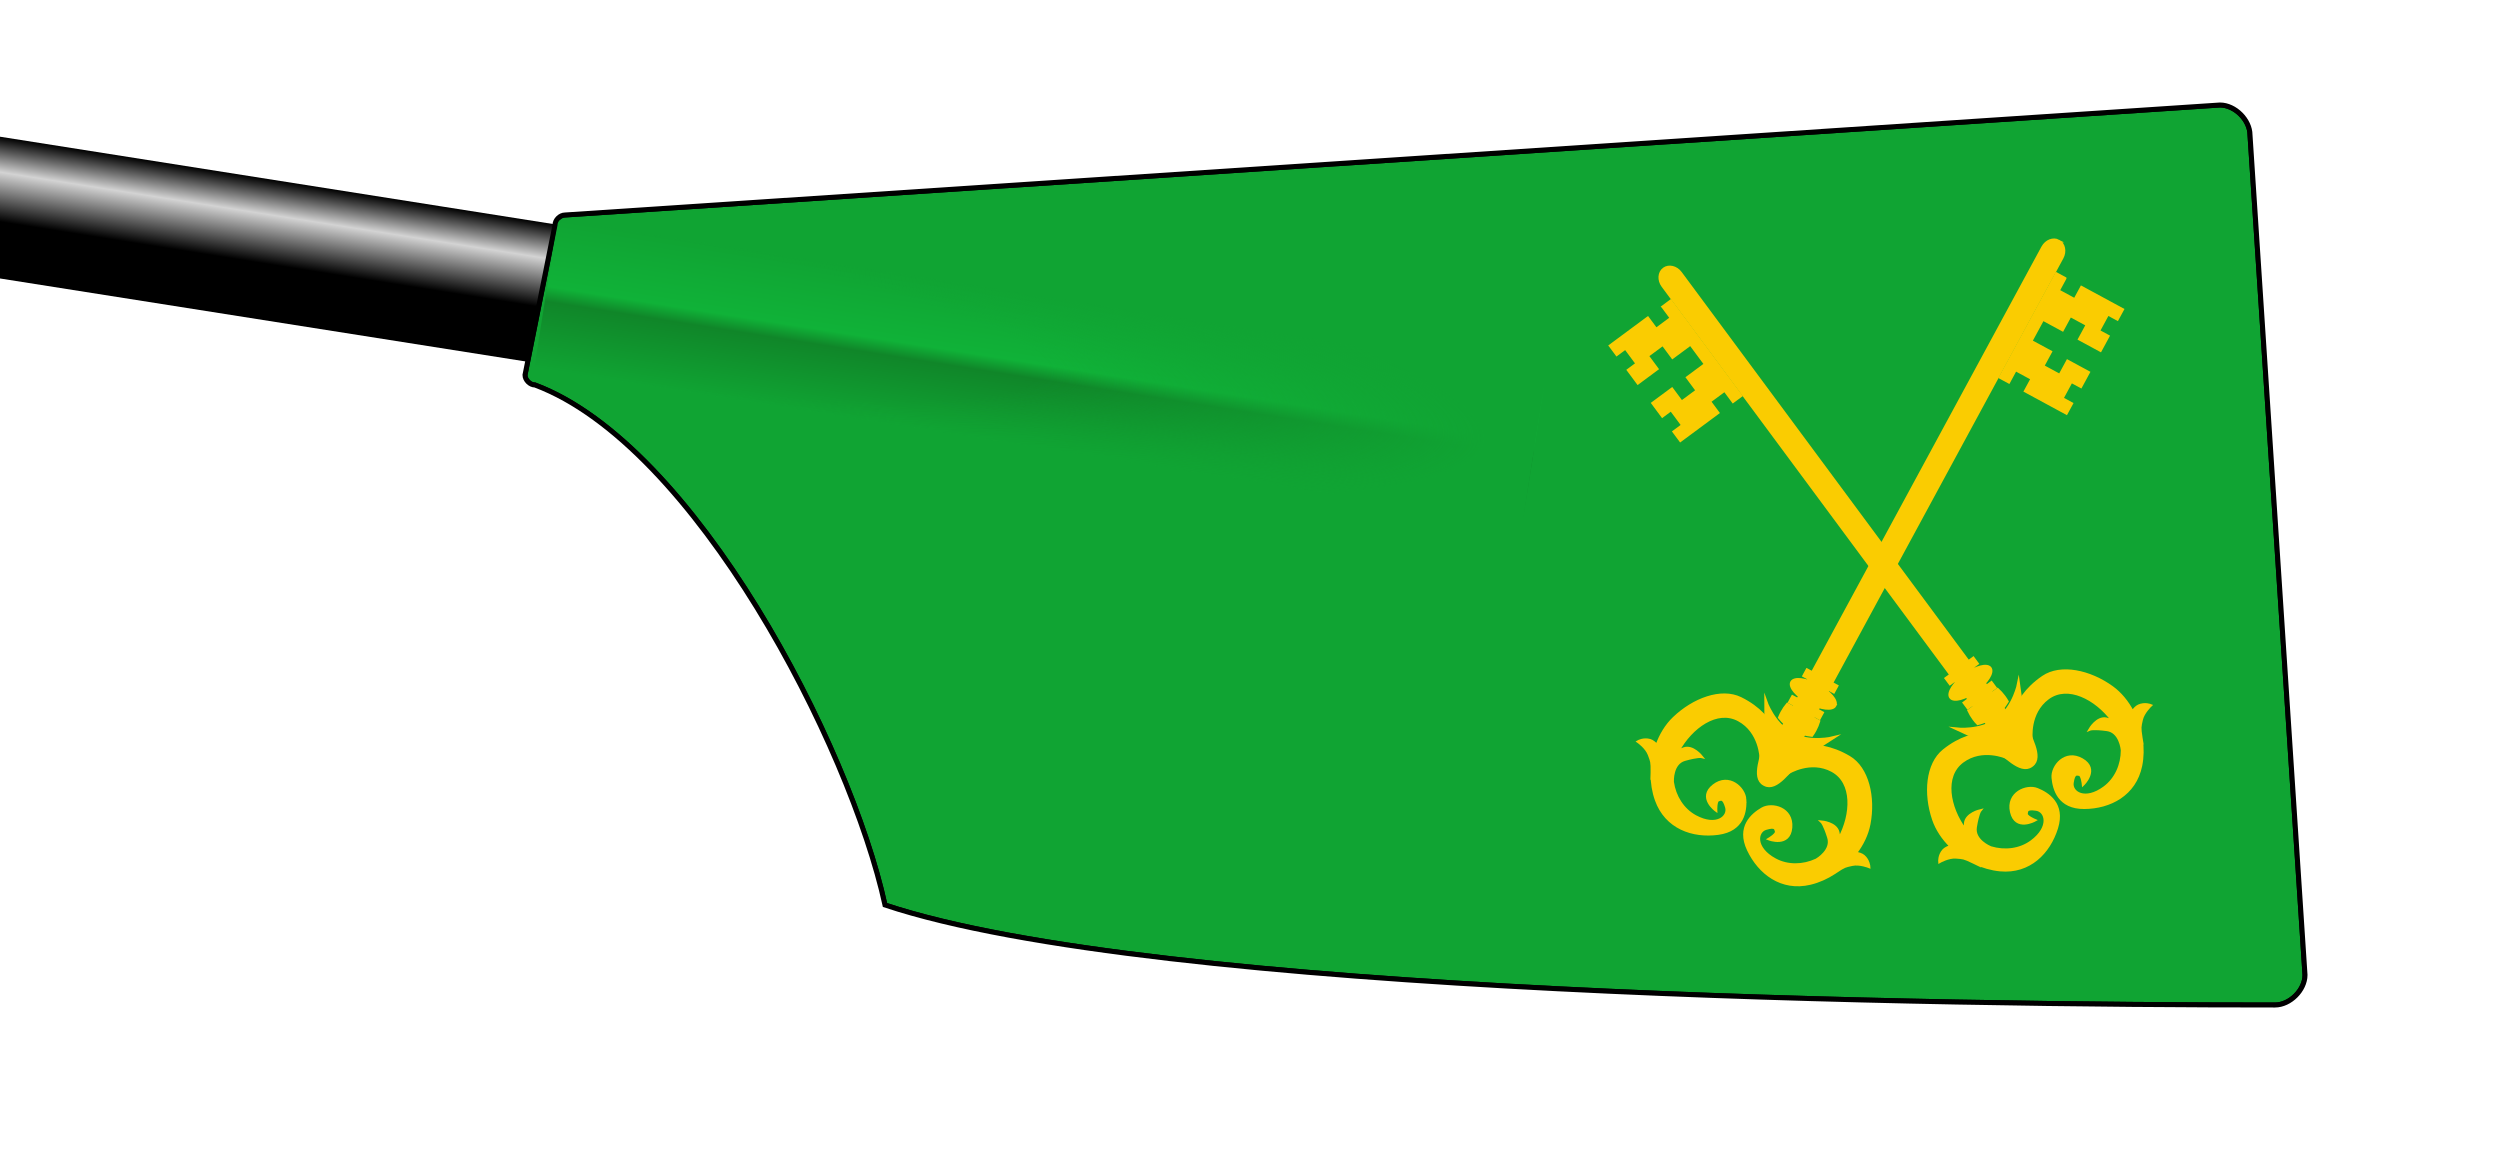 <?xml version="1.0" encoding="UTF-8" standalone="no"?>
<!--
I, the author of this work, hereby publish it under the following license:
Permission is granted to copy, distribute and/or modify this document under the 
terms of the GNU Free Documentation License, Version 1.2 or any later version 
published by the Free Software Foundation; with no Invariant Sections, no 
Front-Cover Texts, and no Back-Cover Texts. A copy of the license is included 
in the section entitled "GNU Free Documentation License".

This file is based on the template originaly found here: 
http://commons.wikimedia.org/wiki/Image:Rowing_Blade_Template.svg
For help on editing this file, please see that url.

Template by: Gary van der Merwe 2006
Derived work by:                                   <- Put your name here!
-->

<svg
   width="500"
   height="230"
   id="svg4726"
   version="1.1"
   inkscape:version="1.4 (e7c3feb1, 2024-10-09)"
   sodipodi:docname="St_Peters_Women_Rowing_Blade.svg"
   inkscape:export-filename="Hertford_W1_Rowing_Blade.svg"
   inkscape:export-xdpi="96"
   inkscape:export-ydpi="96"
   xml:space="preserve"
   xmlns:inkscape="http://www.inkscape.org/namespaces/inkscape"
   xmlns:sodipodi="http://sodipodi.sourceforge.net/DTD/sodipodi-0.dtd"
   xmlns:xlink="http://www.w3.org/1999/xlink"
   xmlns="http://www.w3.org/2000/svg"
   xmlns:svg="http://www.w3.org/2000/svg"
   xmlns:rdf="http://www.w3.org/1999/02/22-rdf-syntax-ns#"
   xmlns:cc="http://creativecommons.org/ns#"
   xmlns:dc="http://purl.org/dc/elements/1.1/"><sodipodi:namedview
     pagecolor="#ffffff"
     bordercolor="#666666"
     borderopacity="1"
     objecttolerance="10"
     gridtolerance="10"
     guidetolerance="10"
     inkscape:pageopacity="0"
     inkscape:pageshadow="2"
     inkscape:window-width="2040"
     inkscape:window-height="1347"
     id="namedview4769"
     showgrid="false"
     inkscape:zoom="2.4251875"
     inkscape:cx="259.77373"
     inkscape:cy="197.92284"
     inkscape:window-x="167"
     inkscape:window-y="25"
     inkscape:window-maximized="0"
     inkscape:current-layer="g47816"
     inkscape:showpageshadow="2"
     inkscape:pagecheckerboard="0"
     inkscape:deskcolor="#d1d1d1" /><defs
     id="defs4728"><inkscape:path-effect
       effect="powerclip"
       message=""
       id="path-effect8"
       is_visible="true"
       lpeversion="1"
       inverse="true"
       flatten="false"
       hide_clip="false" /><inkscape:path-effect
       effect="powerclip"
       message=""
       id="path-effect5"
       is_visible="true"
       lpeversion="1"
       inverse="true"
       flatten="false"
       hide_clip="false" /><linearGradient
       y2="15"
       y1="-15"
       x2="0"
       gradientUnits="userSpaceOnUse"
       id="linearGradient20280"><stop
         id="stop20282"
         style="stop-color:#10a433;stop-opacity:1;"
         offset="0" /><stop
         id="stop20284"
         style="stop-color:#10b238;stop-opacity:1;"
         offset="0.45" /><stop
         id="stop20286"
         style="stop-color:#108629;stop-opacity:1;"
         offset="0.55" /><stop
         id="stop20288"
         style="stop-color:#10a433;stop-opacity:1;"
         offset="1" /></linearGradient><radialGradient
       spreadMethod="pad"
       id="radialGradient20274"
       cx="0"
       cy="0"
       r="77.46"
       gradientTransform="scale(2.582,0.387)"
       fx="0"
       fy="0"
       gradientUnits="userSpaceOnUse"><stop
         offset="0.5"
         style="stop-color:#10a433;stop-opacity:0;"
         id="stop20276" /><stop
         offset="0.95"
         style="stop-color:#10a433;stop-opacity:1;"
         id="stop20278" /></radialGradient><linearGradient
       id="loomGradient"
       gradientUnits="userSpaceOnUse"
       x2="0"
       y1="-14"
       y2="14"><stop
         offset="0%"
         style="stop-color:black;"
         id="stop4731" /><stop
         offset="25%"
         style="stop-color:lightgray;"
         id="stop4733" /><stop
         offset="60%"
         style="stop-color:black;"
         id="stop4735" /></linearGradient><!-- Ensure these colors match up with the background of the spoon--><path
       id="spoonPath"
       d="M 105,75 C 105,76 106,77 107,77 C 139,89 170,149 177,181 C 231,199 389,201 455,201 C 458,201 461,198 461,195 L 450,27 C 450,24 447,21 444,21 L 113,43 C 112,43 111,44 111,45  Z" /><linearGradient
       inkscape:collect="always"
       xlink:href="#loomGradient"
       id="linearGradient16448"
       gradientUnits="userSpaceOnUse"
       gradientTransform="translate(117,41)"
       y1="-14"
       x2="0"
       y2="14" /><radialGradient
       inkscape:collect="always"
       xlink:href="#radialGradient20274"
       id="radialGradient20215"
       gradientUnits="userSpaceOnUse"
       gradientTransform="matrix(2.582,0,0,0.387,117,41)"
       cx="0"
       cy="0"
       fx="0"
       fy="0"
       r="77.46" /><linearGradient
       inkscape:collect="always"
       xlink:href="#linearGradient20280"
       id="linearGradient20218"
       gradientUnits="userSpaceOnUse"
       gradientTransform="translate(117,41)"
       y1="-15"
       x2="0"
       y2="15" /><clipPath
       clipPathUnits="userSpaceOnUse"
       id="clipPath4"><use
         style="fill:#ffffff;fill-opacity:0;stroke:#000000;stroke-width:1.002;stroke-dasharray:none"
         id="use5"
         strokewidth="1"
         xlink:href="#spoonPath"
         x="0"
         y="0"
         width="500"
         height="230"
         inkscape:label="spoon clip" /></clipPath><clipPath
       clipPathUnits="userSpaceOnUse"
       id="clipPath5-6"><circle
         style="display:none;fill:#ffffff;fill-opacity:1;stroke:#000000;stroke-width:0;stroke-dasharray:none;stroke-opacity:1"
         id="circle5-2"
         cx="418.251"
         cy="52.585"
         r="0.638"
         d="m 418.89,52.585 a 0.638,0.638 0 0 1 -0.638,0.638 0.638,0.638 0 0 1 -0.638,-0.638 0.638,0.638 0 0 1 0.638,-0.638 0.638,0.638 0 0 1 0.638,0.638 z" /><path
         id="lpe_path-effect5-8"
         style="fill:#ffffff;fill-opacity:1;stroke:#000000;stroke-width:0;stroke-dasharray:none;stroke-opacity:1"
         class="powerclip"
         d="m 373.443,42.733 h 55.281 V 177.577 h -55.281 z m 45.447,9.851 a 0.638,0.638 0 0 0 -0.638,-0.638 0.638,0.638 0 0 0 -0.638,0.638 0.638,0.638 0 0 0 0.638,0.638 0.638,0.638 0 0 0 0.638,-0.638 z" /></clipPath><inkscape:path-effect
       effect="powerclip"
       message=""
       id="path-effect5-5"
       is_visible="true"
       lpeversion="1"
       inverse="true"
       flatten="false"
       hide_clip="false" /><clipPath
       clipPathUnits="userSpaceOnUse"
       id="clipPath7"><path
         style="display:block;fill:#ffffff;fill-opacity:1;stroke:#000000;stroke-width:0;stroke-dasharray:none;stroke-opacity:1"
         d="m 417.624,51.83 c 0.257,-0.324 1.463,0.189 2.028,0.81 0.565,0.621 1.335,1.755 1.181,1.971 -0.154,0.216 -1.617,-0.729 -1.9,-1.053 -0.282,-0.324 -1.515,-1.404 -1.309,-1.728 z"
         id="path8"
         inkscape:label="eye" /></clipPath><path
       id="SVGID_7_"
       d="M261.113,3.5H10.092c0,0,0,138.937,0,258.714c0,161.081,140,299,251.714,341    c118.286-39,251.714-175.92,251.714-337c0-119.778,0-262.714,0-262.714H261.113z" /><path
       id="SVGID_3_"
       d="M261.207,44.003H44.092c0,0,0,120.17,0,223.768c0,139.324,121.09,258.613,217.714,294.941     C364.115,528.979,479.52,410.553,479.52,271.231c0-103.599,0-227.228,0-227.228H261.207z" /><rect
       id="SVGID_5_"
       x="261.806"
       y="44.003"
       width="217.714"
       height="518.709" /><rect
       id="SVGID_4_"
       x="44.092"
       y="44.003"
       width="217.714"
       height="518.709" /></defs><!-- loom of the blade --><!-- Any thing in here will be cliped to the shape of the spoon --><rect
     style="fill:none"
     id="background"
     height="230"
     width="500"
     y="0"
     x="0" /><rect
     style="fill:url(#linearGradient16448)"
     transform="matrix(0.988,0.156,-0.156,0.988,0,0)"
     x="-83"
     y="27"
     height="28"
     width="200"
     id="shaft" /><g
     id="g47816"
     inkscape:label="spoon"
     clip-path="url(#clipPath4)"><use
       style="fill:#10a433;fill-opacity:1;stroke:#000000;stroke-opacity:1"
       id="spoon_face"
       strokewidth="1"
       xlink:href="#spoonPath"
       x="0"
       y="0"
       width="500"
       height="230"
       inkscape:label="spoon face" /><rect
       transform="matrix(0.988,0.156,-0.156,0.988,0,0)"
       style="fill:url(#linearGradient20218);stroke:none"
       id="transverse_gradient"
       class="spoon"
       width="200"
       height="30"
       y="26"
       x="117" /><rect
       transform="matrix(0.988,0.156,-0.156,0.988,0,0)"
       style="fill:url(#radialGradient20215);stroke:none"
       id="longitudinal_gradient"
       class="spoon"
       width="200"
       height="30"
       y="26"
       x="117" /><g
       id="g16"
       transform="matrix(0.623,-0.044,0.044,0.623,270.487,-51.088)"
       inkscape:label="keys"><path
         fill="url(#SVGID_147_)"
         stroke="#000000"
         stroke-width="0.88"
         stroke-miterlimit="10"
         d="m 101.6,345.839 c 0.077,-3.626 -4.558,-8.613 -9.723,-5.141 -5.165,3.473 0.198,7.937 0.198,7.937 0,0 0.09,-3.028 1.007,-3.232 0.917,-0.203 1.724,-0.663 2.419,2.471 0.695,3.134 -3.615,6.417 -10.153,2.254 -3.842,-2.446 -6.173,-6.833 -6.498,-11.523 0.005,-0.329 0.162,-6.008 4.392,-6.883 4.356,-0.903 5.439,-0.541 5.439,-0.541 0,0 -2.576,-3.789 -5.473,-2.95 -0.809,0.233 -1.509,0.578 -2.104,0.95 0.067,-0.111 0.13,-0.223 0.201,-0.333 4.668,-7.332 13.4,-12.8 20.079,-8.547 6.679,4.253 6.214,12.633 6.214,12.633 0,0 5.526,-6.537 4.534,-9.138 -0.992,-2.6 -3.724,-6.899 -9.664,-10.353 -5.94,-3.454 -15.053,-0.79 -21.785,4.836 -2.542,2.123 -4.587,5.013 -6.013,8.275 -0.603,-0.761 -1.323,-1.461 -2.083,-1.747 -2.013,-0.756 -3.827,0.134 -3.827,0.134 0,0 2.552,2.074 3.231,4.41 0.643,2.213 0.784,2.255 0.503,5.652 -0.011,0.12 -0.021,0.239 -0.03,0.359 -0.007,0.079 -0.012,0.15 -0.02,0.233 l 0.003,-0.005 c -0.205,2.841 0.036,5.705 0.789,8.402 2.541,9.101 10.864,12.628 19.008,12.103 8.147,-0.523 9.278,-6.629 9.356,-10.256 z"
         id="path548"
         style="fill:#facc01;fill-opacity:1;stroke:#facc01;stroke-opacity:1" /><path
         fill="url(#SVGID_148_)"
         stroke="#000000"
         stroke-width="0.88"
         stroke-miterlimit="10"
         d="m 101.535,362.01 c 2.97,7.603 9.687,13.65 19.008,12.104 2.762,-0.46 5.459,-1.454 7.947,-2.841 l -0.004,0.004 c 0.073,-0.042 0.134,-0.076 0.203,-0.116 0.104,-0.06 0.209,-0.118 0.312,-0.179 2.96,-1.691 3.057,-1.582 5.334,-1.935 2.404,-0.374 5.362,1.062 5.362,1.062 0,0 0.04,-2.021 -1.498,-3.524 -0.58,-0.567 -1.519,-0.923 -2.463,-1.147 2.353,-2.672 4.105,-5.748 4.955,-8.95 2.249,-8.479 0.807,-17.864 -4.836,-21.785 -5.643,-3.921 -10.694,-4.578 -13.47,-4.375 -2.776,0.202 -6.361,7.974 -6.361,7.974 0,0 7.397,-3.967 14.076,0.285 6.679,4.252 5.419,14.478 0.75,21.81 -0.07,0.11 -0.145,0.214 -0.217,0.322 0.086,-0.696 0.102,-1.476 -0.028,-2.307 -0.467,-2.979 -4.989,-3.711 -4.989,-3.711 0,0 0.786,0.828 1.812,5.157 0.997,4.203 -4.082,6.749 -4.378,6.893 -4.387,1.69 -9.349,1.433 -13.19,-1.013 -6.539,-4.163 -5.388,-9.458 -2.254,-10.152 3.134,-0.696 3.059,0.229 3.263,1.146 0.204,0.918 -2.502,2.28 -2.502,2.28 0,0 6.314,2.97 7.275,-3.179 0.96,-6.148 -5.519,-8.239 -8.772,-6.635 -3.252,1.602 -8.307,5.211 -5.335,12.812 z"
         id="path551"
         style="fill:#facc01;fill-opacity:1;stroke:#facc01;stroke-opacity:1" /><path
         fill="url(#SVGID_149_)"
         stroke="#000000"
         stroke-width="0.88"
         stroke-miterlimit="10"
         d="m 214.387,174.512 c -1.651,-1.051 -3.997,-0.321 -5.24,1.632 l -95.59,150.136 5.978,3.806 95.591,-150.136 c 1.242,-1.952 0.912,-4.387 -0.739,-5.438 z"
         id="path554"
         style="fill:#facc01;fill-opacity:1;stroke:#facc01;stroke-opacity:1" /><polygon
         fill="url(#SVGID_150_)"
         stroke="#000000"
         stroke-width="0.88"
         stroke-miterlimit="10"
         points="197.712,214.676 202.756,217.888 200.338,221.686 210.052,227.871 212.978,229.734 214.882,226.746 211.955,224.882 215.266,219.683 218.192,221.546 220.988,217.155 214.512,213.033 211.716,217.423 206.548,214.132 209.343,209.742 203.303,205.896 207.585,199.17 213.625,203.016 216.42,198.626 221.589,201.917 218.794,206.307 225.27,210.43 228.064,206.04 225.139,204.177 228.448,198.978 231.375,200.84 233.279,197.851 230.352,195.988 220.637,189.803 218.219,193.602 213.176,190.39 215.593,186.592 215.594,186.591 212.916,184.887 192.617,216.77 195.294,218.475 "
         id="polygon557"
         style="fill:#facc01;fill-opacity:1;stroke:#facc01;stroke-opacity:1" /><polygon
         fill="url(#SVGID_151_)"
         stroke="#000000"
         stroke-width="0.88"
         stroke-miterlimit="10"
         points="124.328,305.789 133.544,311.657 132.354,313.525 123.139,307.657 "
         id="polygon560"
         style="fill:#facc01;fill-opacity:1;stroke:#facc01;stroke-opacity:1" /><polygon
         fill="url(#SVGID_152_)"
         stroke="#000000"
         stroke-width="0.88"
         stroke-miterlimit="10"
         points="119.094,314.009 128.311,319.876 127.2,321.62 117.984,315.752 "
         id="polygon563"
         style="fill:#facc01;fill-opacity:1;stroke:#facc01;stroke-opacity:1" /><path
         fill="url(#SVGID_153_)"
         stroke="#000000"
         stroke-width="0.88"
         stroke-miterlimit="10"
         d="m 132.467,317.885 c -0.92,1.445 -4.649,0.716 -8.329,-1.627 -3.68,-2.343 -5.917,-5.413 -4.998,-6.857 0.92,-1.444 4.648,-0.716 8.329,1.626 3.68,2.343 5.917,5.413 4.998,6.858 z"
         id="path566"
         style="fill:#facc01;fill-opacity:1;stroke:#facc01;stroke-opacity:1" /><path
         fill="url(#SVGID_154_)"
         stroke="#000000"
         stroke-width="0.88"
         stroke-miterlimit="10"
         d="m 117.273,316.35 c -0.692,0.715 -1.346,1.533 -1.928,2.447 -0.348,0.546 -0.654,1.1 -0.92,1.656 1.1,1.574 2.52,3.126 4.321,4.273 0.027,0.018 0.052,0.037 0.079,0.055 0.027,0.017 0.056,0.031 0.083,0.047 1.733,1.104 3.658,1.73 5.485,2.071 0.411,-0.496 0.801,-1.03 1.164,-1.601 0.583,-0.915 1.047,-1.853 1.402,-2.782 z"
         id="path569"
         style="fill:#facc01;fill-opacity:1;stroke:#facc01;stroke-opacity:1" /><path
         fill="url(#SVGID_155_)"
         stroke="#000000"
         stroke-width="0.88"
         stroke-miterlimit="10"
         d="m 118.113,325.899 c -0.027,-0.018 -0.055,-0.032 -0.083,-0.048 -0.027,-0.019 -0.051,-0.038 -0.078,-0.055 -5.542,-3.528 -7.499,-10.901 -7.499,-10.901 0,0 -0.495,8.611 -1.289,12.745 -0.793,4.133 -4.962,11.368 -1.164,13.786 0.027,0.017 0.056,0.031 0.084,0.046 0.026,0.018 0.05,0.039 0.077,0.056 3.799,2.419 8.59,-4.419 11.999,-6.888 3.41,-2.468 11.003,-6.56 11.003,-6.56 0,0 -7.507,1.348 -13.05,-2.181 z"
         id="path572"
         style="fill:#facc01;fill-opacity:1;stroke:#facc01;stroke-opacity:1" /><path
         fill="url(#SVGID_156_)"
         stroke="#000000"
         stroke-width="0.88"
         stroke-miterlimit="10"
         d="m 209.794,356.096 c 8.145,0.525 16.467,-3.001 19.008,-12.103 0.753,-2.697 0.994,-5.561 0.789,-8.402 l 0.003,0.005 c -0.008,-0.083 -0.013,-0.154 -0.02,-0.233 -0.009,-0.12 -0.019,-0.239 -0.03,-0.359 -0.28,-3.397 -0.139,-3.439 0.503,-5.652 0.679,-2.336 3.231,-4.41 3.231,-4.41 0,0 -1.813,-0.89 -3.827,-0.134 -0.759,0.286 -1.48,0.986 -2.083,1.747 -1.426,-3.263 -3.471,-6.152 -6.013,-8.275 -6.732,-5.625 -15.845,-8.29 -21.785,-4.836 -5.94,3.454 -8.672,7.753 -9.664,10.353 -0.992,2.601 4.534,9.138 4.534,9.138 0,0 -0.464,-8.381 6.214,-12.633 6.678,-4.252 15.411,1.215 20.079,8.547 0.07,0.11 0.133,0.222 0.201,0.333 -0.595,-0.373 -1.295,-0.717 -2.104,-0.95 -2.896,-0.838 -5.473,2.95 -5.473,2.95 0,0 1.083,-0.362 5.439,0.541 4.23,0.875 4.387,6.554 4.392,6.883 -0.325,4.69 -2.656,9.077 -6.498,11.523 -6.538,4.163 -10.849,0.88 -10.153,-2.254 0.696,-3.134 1.502,-2.674 2.419,-2.471 0.917,0.204 1.007,3.232 1.007,3.232 0,0 5.362,-4.464 0.198,-7.937 -5.165,-3.472 -9.8,1.514 -9.723,5.141 0.077,3.627 1.212,9.732 9.356,10.256 z"
         id="path575"
         style="fill:#facc01;fill-opacity:1;stroke:#facc01;stroke-opacity:1" /><path
         fill="url(#SVGID_157_)"
         stroke="#000000"
         stroke-width="0.88"
         stroke-miterlimit="10"
         d="m 195.17,349.195 c -3.253,-1.604 -9.732,0.487 -8.772,6.635 0.961,6.149 7.275,3.179 7.275,3.179 0,0 -2.706,-1.362 -2.502,-2.28 0.204,-0.917 0.128,-1.842 3.263,-1.146 3.134,0.695 4.285,5.989 -2.254,10.152 -3.842,2.446 -8.803,2.703 -13.19,1.013 -0.296,-0.144 -5.375,-2.689 -4.378,-6.893 1.025,-4.329 1.812,-5.157 1.812,-5.157 0,0 -4.522,0.731 -4.989,3.711 -0.13,0.831 -0.114,1.61 -0.028,2.307 -0.072,-0.108 -0.147,-0.212 -0.217,-0.322 -4.668,-7.332 -5.928,-17.558 0.75,-21.81 6.679,-4.252 14.076,-0.285 14.076,-0.285 0,0 -3.585,-7.772 -6.361,-7.974 -2.776,-0.202 -7.827,0.455 -13.47,4.375 -5.643,3.921 -7.084,13.306 -4.836,21.785 0.849,3.202 2.602,6.277 4.955,8.95 -0.944,0.224 -1.884,0.58 -2.463,1.147 -1.537,1.504 -1.498,3.524 -1.498,3.524 0,0 2.958,-1.436 5.362,-1.062 2.277,0.354 2.375,0.244 5.334,1.935 0.103,0.061 0.208,0.12 0.312,0.179 0.069,0.04 0.13,0.074 0.203,0.116 l -0.004,-0.004 c 2.488,1.387 5.185,2.381 7.947,2.841 9.321,1.547 16.038,-4.501 19.008,-12.104 2.972,-7.598 -2.082,-11.207 -5.335,-12.812 z"
         id="path578"
         style="fill:#facc01;fill-opacity:1;stroke:#facc01;stroke-opacity:1" /><path
         fill="url(#SVGID_158_)"
         stroke="#000000"
         stroke-width="0.88"
         stroke-miterlimit="10"
         d="m 87.654,174.512 c 1.651,-1.051 3.997,-0.321 5.24,1.632 l 95.59,150.136 -5.978,3.806 -95.591,-150.137 c -1.242,-1.951 -0.912,-4.386 0.739,-5.437 z"
         id="path581"
         style="fill:#facc01;fill-opacity:1;stroke:#facc01;stroke-opacity:1" /><polygon
         fill="url(#SVGID_159_)"
         stroke="#000000"
         stroke-width="0.88"
         stroke-miterlimit="10"
         points="104.329,214.676 99.285,217.888 101.703,221.686 91.989,227.871 89.062,229.734 87.159,226.746 90.086,224.882 86.775,219.683 83.849,221.546 81.053,217.155 87.529,213.033 90.325,217.423 95.493,214.132 92.698,209.742 98.738,205.896 94.456,199.17 88.416,203.016 85.621,198.626 80.452,201.917 83.247,206.307 76.771,210.43 73.977,206.04 76.902,204.177 73.593,198.978 70.665,200.84 68.762,197.851 71.689,195.988 81.404,189.803 83.822,193.602 88.865,190.39 86.448,186.592 86.447,186.591 89.125,184.887 109.424,216.77 106.747,218.475 "
         id="polygon584"
         style="fill:#facc01;fill-opacity:1;stroke:#facc01;stroke-opacity:1" /><polygon
         fill="url(#SVGID_160_)"
         stroke="#000000"
         stroke-width="0.88"
         stroke-miterlimit="10"
         points="177.713,305.789 168.497,311.657 169.686,313.525 178.902,307.657 "
         id="polygon587"
         style="fill:#facc01;fill-opacity:1;stroke:#facc01;stroke-opacity:1" /><polygon
         fill="url(#SVGID_161_)"
         stroke="#000000"
         stroke-width="0.88"
         stroke-miterlimit="10"
         points="182.947,314.009 173.73,319.876 174.841,321.62 184.057,315.752 "
         id="polygon590"
         style="fill:#facc01;fill-opacity:1;stroke:#facc01;stroke-opacity:1" /><path
         fill="url(#SVGID_162_)"
         stroke="#000000"
         stroke-width="0.88"
         stroke-miterlimit="10"
         d="m 169.574,317.885 c 0.92,1.445 4.649,0.716 8.329,-1.627 3.68,-2.343 5.917,-5.413 4.998,-6.857 -0.92,-1.444 -4.648,-0.716 -8.329,1.626 -3.68,2.343 -5.917,5.413 -4.998,6.858 z"
         id="path593"
         style="fill:#facc01;fill-opacity:1;stroke:#facc01;stroke-opacity:1" /><path
         fill="url(#SVGID_163_)"
         stroke="#000000"
         stroke-width="0.88"
         stroke-miterlimit="10"
         d="m 184.768,316.35 c 0.692,0.715 1.346,1.533 1.928,2.447 0.348,0.546 0.654,1.1 0.92,1.656 -1.1,1.574 -2.52,3.126 -4.321,4.273 -0.027,0.018 -0.052,0.037 -0.079,0.055 -0.027,0.017 -0.056,0.031 -0.083,0.047 -1.733,1.104 -3.658,1.73 -5.485,2.071 -0.411,-0.496 -0.801,-1.03 -1.164,-1.601 -0.583,-0.915 -1.047,-1.853 -1.402,-2.782 z"
         id="path596"
         style="fill:#facc01;fill-opacity:1;stroke:#facc01;stroke-opacity:1" /><path
         fill="url(#SVGID_164_)"
         stroke="#000000"
         stroke-width="0.88"
         stroke-miterlimit="10"
         d="m 183.928,325.899 c 0.027,-0.018 0.055,-0.032 0.083,-0.048 0.027,-0.019 0.051,-0.038 0.078,-0.055 5.542,-3.528 7.499,-10.901 7.499,-10.901 0,0 0.495,8.611 1.289,12.745 0.793,4.133 4.962,11.368 1.164,13.786 -0.027,0.017 -0.056,0.031 -0.084,0.046 -0.026,0.018 -0.05,0.039 -0.077,0.056 -3.799,2.419 -8.59,-4.419 -11.999,-6.888 -3.41,-2.468 -11.003,-6.56 -11.003,-6.56 0,0 7.507,1.348 13.05,-2.181 z"
         id="path599"
         style="fill:#facc01;fill-opacity:1;stroke:#facc01;stroke-opacity:1" /></g></g><!-- Outline of the spoon --><use
     style="fill:#ffffff;fill-opacity:0;stroke:#000000;stroke-width:1.002;stroke-dasharray:none"
     id="use4"
     strokewidth="1"
     xlink:href="#spoonPath"
     x="0"
     y="0"
     width="500"
     height="230"
     inkscape:label="spoon outline" /></svg>
